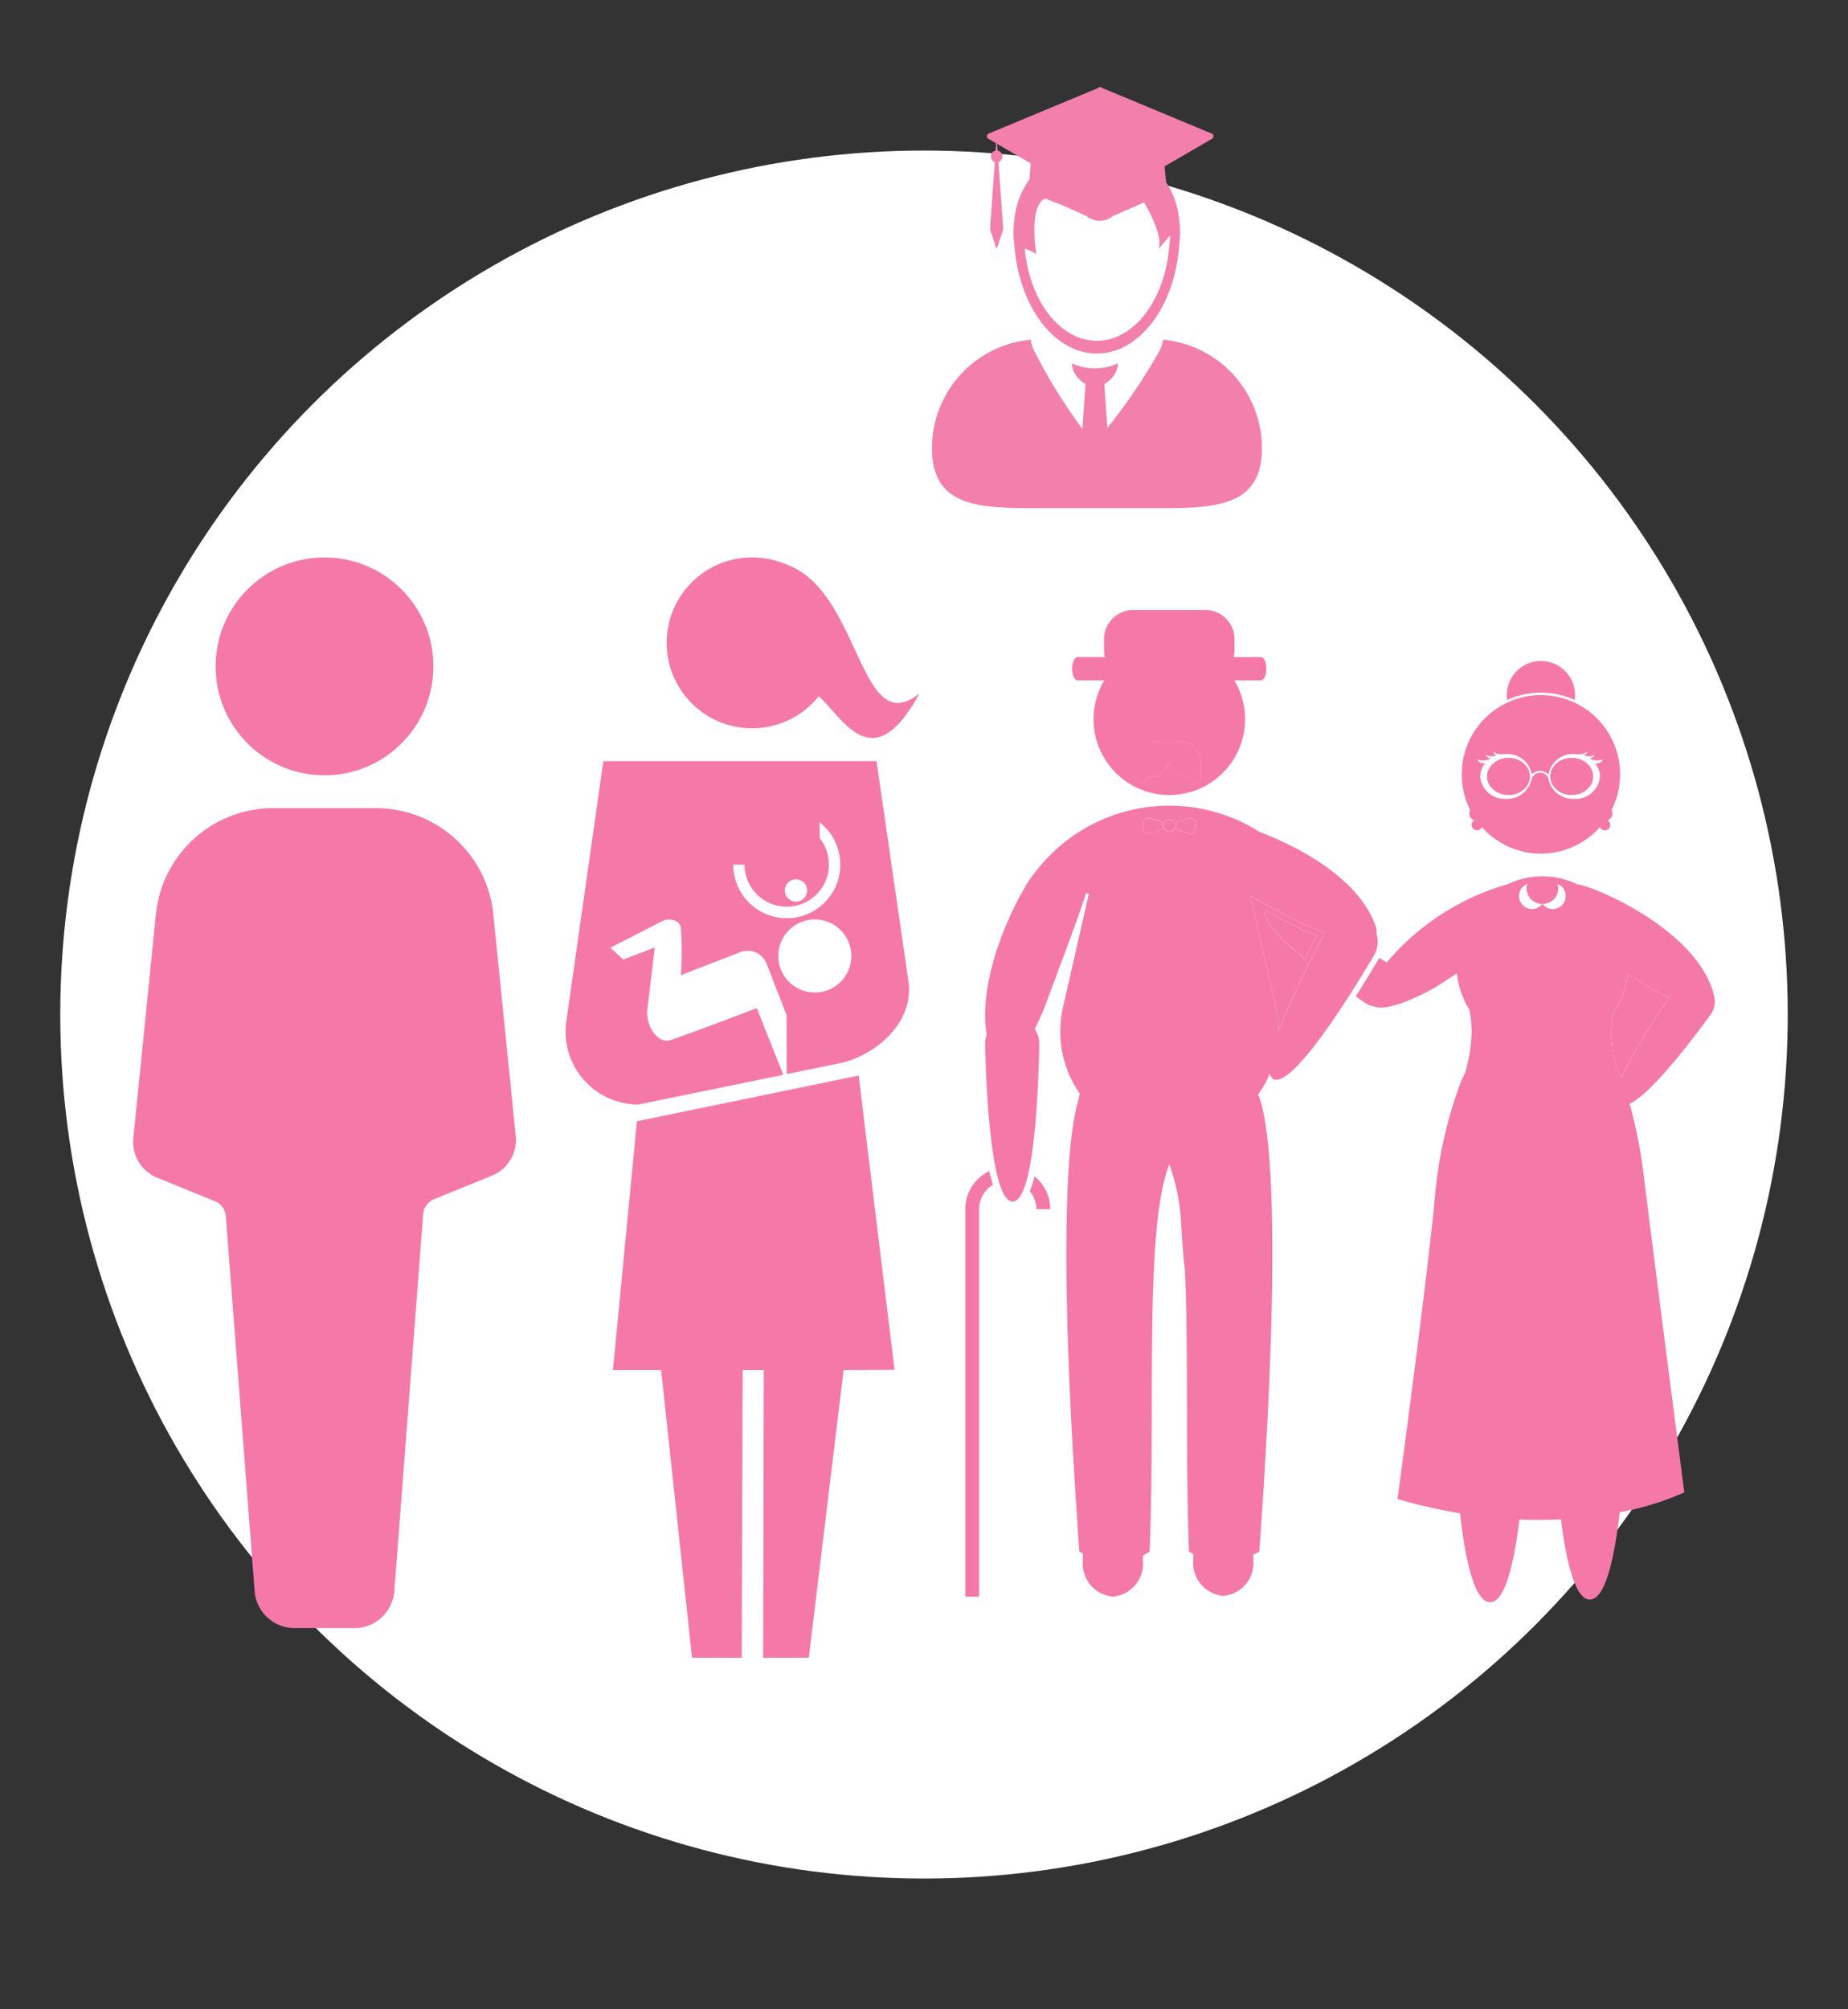<svg xmlns="http://www.w3.org/2000/svg" width="92" height="100" viewBox="0 0 92 100">
  <rect x="0" y="0" width="92" height="100" fill="#333333" stroke="none"/>
  <g id="Grupo_24812" data-name="Grupo 24812" transform="translate(-902 -3379)">
    <g id="Grupo_24811" data-name="Grupo 24811" transform="translate(3)">
      <circle id="Elipse_1535" data-name="Elipse 1535" cx="43" cy="43" r="43" transform="translate(902 3386.493)" fill="#fff"/>
      <ellipse id="Elipse_1441" data-name="Elipse 1441" cx="5.421" cy="5.421" rx="5.421" ry="5.421" transform="translate(909.734 3406.744)" fill="#f579a8"/>
      <path id="Trazado_10436" data-name="Trazado 10436" d="M39.969,49.9H34.855a5.867,5.867,0,0,0-5.83,5.216L27.9,66.264a1.923,1.923,0,0,0,1.227,2.045l2.761,1.125a.891.891,0,0,1,.614.818l1.432,18.614a1.994,1.994,0,0,0,1.943,1.841h3.068a1.994,1.994,0,0,0,1.943-1.841L42.321,70.15a.891.891,0,0,1,.614-.818L45.7,68.207a1.923,1.923,0,0,0,1.227-2.045L45.8,55.014A5.872,5.872,0,0,0,39.969,49.9Z" transform="translate(877.743 3369.322)" fill="#f579a8"/>
      <g id="Grupo_24240" data-name="Grupo 24240" transform="translate(927.155 3406.745)">
        <path id="Trazado_9496" data-name="Trazado 9496" d="M52.07,33.477l-1.6-11.037h-13.6L35.012,35.494a3.626,3.626,0,0,0,3.6,4.035l7.218-1.478-1.32-3.321c-1.231.471-3.139,1.193-4.261,1.581-.709.245-1.277-.763-1.189-1.507l.372-3.092-1.568.6-.65-.584,2.6-1.331c.337-.164.844-.055.907.314a14.164,14.164,0,0,1,.006,2.381l2.957-1.146a1.018,1.018,0,0,1,1.317.581l.383.988.3.766.312.8v2.934l2.467-.505C50.184,37.224,52.314,35.627,52.07,33.477Zm-5.609-5.155a.555.555,0,1,1-.555.555A.555.555,0,0,1,46.461,28.322Zm-3.126-.73H43.9a2.1,2.1,0,1,0,3.74-1.319v-.765l.009-.012a2.665,2.665,0,1,1-4.312,2.1Zm4.72,6.239a1.818,1.818,0,1,1,1.038-2.352A1.818,1.818,0,0,1,48.056,33.831Z" transform="translate(-34.989 -12.303)" fill="#f579a8"/>
        <path id="Trazado_9497" data-name="Trazado 9497" d="M49.116,6.369a4.188,4.188,0,0,0-1.237-.318,4.252,4.252,0,1,0,2.865,6.889c1.172.985,2.661,4.2,5.011-.14C52.752,15.207,52.857,7.67,49.116,6.369Z" transform="translate(-38.142 -6.03)" fill="#f579a8"/>
        <path id="Trazado_9498" data-name="Trazado 9498" d="M51.04,47.767,40,50.043,38.807,62.429l2.4,0,1.537,14.312H45.22l.045-14.312h1.052l-.032,14.312h2.273l1.733-14.312,2.536-.013Z" transform="translate(-36.448 -21.984)" fill="#f579a8"/>
      </g>
      <path id="Trazado_9432" data-name="Trazado 9432" d="M34.464,26.287c.019.091.038.22.1.255a.233.233,0,0,0,.321-.077.886.886,0,0,1,.211-.2.33.33,0,0,0,.14.012.916.916,0,0,0,.649-.45,2.454,2.454,0,0,0,.153-.287,2.409,2.409,0,0,0,.153.287.916.916,0,0,0,.649.45.329.329,0,0,0,.14-.012.865.865,0,0,1,.211.2.232.232,0,0,0,.321.077c.063-.035.083-.164.1-.255a.934.934,0,0,0-.006-.222h0a5.369,5.369,0,0,0-.033-.709,1.057,1.057,0,0,0-1.112-.856,2.978,2.978,0,0,0-.429.153,3.023,3.023,0,0,0-.429-.153,1.058,1.058,0,0,0-1.112.856,5.284,5.284,0,0,0-.033.709h0A1.1,1.1,0,0,0,34.464,26.287Z" transform="translate(921.174 3391.385)" fill="#f579a8"/>
      <path id="Trazado_9433" data-name="Trazado 9433" d="M71.7,43.507a1.074,1.074,0,0,0,.163-.945c0-.008,0-.014,0-.023-.838-3.305-6.119-5.465-6.785-5.5a4.014,4.014,0,0,0-3.486-.011,12.3,12.3,0,0,0-6.017,3.893c-.1-.06-.22-.136-.375-.23-.191.331-.623,1.065-1.169,1.921.311.214.5.342.5.342a1.133,1.133,0,0,0,.456.169c.63.251,2.354-.564,3.082-1.013.253-.156.616-.392,1-.649a4.241,4.241,0,0,0,.623,1.815A6.16,6.16,0,0,1,59.8,44.4a7.73,7.73,0,0,1-.331,2.039h0c-.05.092-.095.188-.139.284l-.007-.006a21.566,21.566,0,0,0-1.314,5.486h0c-.009.116-.021.24-.033.37s-.031.285-.042.432c-.432,4.359-1.823,14.62-1.823,14.62a26.755,26.755,0,0,0,3.11.712c.269,2.348.725,4.425,1.5,4.425.737,0,1.186-1.9,1.46-4.12.73.031,1.419.026,2.063-.007.275,2.166.721,3.994,1.444,3.994.763,0,1.217-2.032,1.487-4.348a13.756,13.756,0,0,0,3.213-.986s-1.612-12.452-2.065-16.127a25.16,25.16,0,0,0-.652-3.215C68.957,47.368,71.7,43.507,71.7,43.507Zm-8.891-5.244a.647.647,0,0,1-.242-1.247.774.774,0,0,0-.032.21.788.788,0,0,0,.78.788A.641.641,0,0,1,62.809,38.263Zm1.026,0a.644.644,0,0,1-.505-.249.788.788,0,0,0,.783-.788.767.767,0,0,0-.032-.209.647.647,0,0,1-.245,1.246Zm3.427,8.365a4.3,4.3,0,0,0-.237-.426,6.086,6.086,0,0,1-.273-1.8,6.011,6.011,0,0,1,.083-.947,4.248,4.248,0,0,0,.735-1.983c.387.257.75.493,1,.649a9.808,9.808,0,0,0,1.069.556A29,29,0,0,0,67.262,46.628Z" transform="translate(912.462 3385.979)" fill="#f579a8"/>
      <path id="Trazado_9434" data-name="Trazado 9434" d="M69.281,18.893a4.035,4.035,0,0,1,1.683.369,1.741,1.741,0,0,0,.019-.242,1.7,1.7,0,0,0-3.4,0,1.661,1.661,0,0,0,.019.242A4.038,4.038,0,0,1,69.281,18.893Z" transform="translate(906.43 3394.578)" fill="#f579a8"/>
      <path id="Trazado_9435" data-name="Trazado 9435" d="M44.575,38.386,45.739,43.5c.036.118.056.242.083.363.018.078.038.154.053.233.006.034.017.066.023.1l.02.088h-.007c.012.077.019.155.028.233,0,.026.007.05.009.076a4.8,4.8,0,0,1,.029.5c0,.013,0,.025,0,.037a45.053,45.053,0,0,1,2.319-4.916,10.578,10.578,0,0,1-1.126-.458C46.558,39.463,45.4,38.846,44.575,38.386ZM47.29,41.52c-1.18-.954-2.194-1.944-1.928-2.356,0-.007.012-.011.016-.017.63.339,1.271.674,1.666.866.238.116.536.242.847.358C47.677,40.772,47.479,41.151,47.29,41.52Z" transform="translate(916.67 3385.2)" fill="#f579a8"/>
      <path id="Trazado_9436" data-name="Trazado 9436" d="M35.366,32.157l.479-.165a.162.162,0,0,0,.077-.153v-.095a.161.161,0,0,0-.077-.153l-.479-.165c-.193-.067-.409.024-.409.227v.276C34.957,32.133,35.173,32.223,35.366,32.157Z" transform="translate(920.951 3388.309)" fill="#f579a8"/>
      <ellipse id="Elipse_1335" data-name="Elipse 1335" cx="0.296" cy="0.296" rx="0.296" ry="0.296" transform="translate(956.915 3419.803)" fill="#f579a8"/>
      <path id="Trazado_9437" data-name="Trazado 9437" d="M77.042,47.337a5.848,5.848,0,0,0,.19,2.746,4.365,4.365,0,0,1,.237.426,28.867,28.867,0,0,1,2.38-3.949A10.009,10.009,0,0,1,78.781,46c-.253-.156-.617-.392-1-.649A4.249,4.249,0,0,1,77.042,47.337Z" transform="translate(902.254 3382.098)" fill="#f579a8"/>
      <path id="Trazado_9438" data-name="Trazado 9438" d="M38.48,32.157c.193.067.409-.024.409-.227v-.276c0-.2-.216-.294-.409-.227L38,31.591a.162.162,0,0,0-.077.153v.095a.161.161,0,0,0,.077.153Z" transform="translate(919.631 3388.309)" fill="#f579a8"/>
      <path id="Trazado_9439" data-name="Trazado 9439" d="M24.79,64.288a1.411,1.411,0,0,1,.325.894h.693a2.1,2.1,0,0,0-.783-1.631A5.8,5.8,0,0,1,24.79,64.288Z" transform="translate(925.478 3373.997)" fill="#f579a8"/>
      <path id="Trazado_9440" data-name="Trazado 9440" d="M19,64.891H19v.079h0V84.254h.689V64.971h0a1.417,1.417,0,0,1,.691-1.215q-.1-.311-.19-.68A2.11,2.11,0,0,0,19,64.891Z" transform="translate(928.056 3374.209)" fill="#f579a8"/>
      <path id="Trazado_9441" data-name="Trazado 9441" d="M45.977,39.758c0,.006-.012.01-.016.017-.267.412.748,1.4,1.928,2.356.189-.369.386-.748.6-1.149-.311-.117-.609-.242-.847-.358C47.247,40.431,46.607,40.1,45.977,39.758Z" transform="translate(916.072 3384.59)" fill="#f579a8"/>
      <path id="Trazado_9442" data-name="Trazado 9442" d="M40.264,36.654a.748.748,0,0,0-.049-.4c-.834-2.3-3.686-3.856-5.767-4.65a8.378,8.378,0,0,0-11.12,1.945,5.4,5.4,0,0,0-.631.935c-.035.06-.073.119-.107.181h0c-.894,1.618-2.122,4.6-1.726,7.048a1.337,1.337,0,0,0-.078.436S20.889,50,22.156,50s1.323-7.855,1.323-7.855a1.335,1.335,0,0,0-.225-.739,10.716,10.716,0,0,0,.509-1.127c.353-.948,1.934-5.127,2.036-5.611h.154l-1.217,5.339c-.017.06-.027.124-.042.185-.028.111-.055.222-.077.335,0,.009,0,.019-.007.028l-.02.087H24.6c0,.027-.006.054-.01.08-.017.112-.033.223-.043.336,0,.041,0,.084-.006.125-.007.114-.017.227-.017.344a5.407,5.407,0,0,0,.974,3.1c-.027.12-.053.246-.08.377-.4,1.267-1.124,5.91.06,22.417,0,0,.063.039.174.095V67.9a1.644,1.644,0,0,0,1.493,1.762h.008A1.644,1.644,0,0,0,28.645,67.9v-.29a3.1,3.1,0,0,0,.333-.191c.288-7.518-.264-16.164.98-19.267a10.641,10.641,0,0,1,.567,2.592c.038.706.08,1.358.12,1.813.021.242.05.542.089.872.179,3.98.022,9.215.2,13.99.07.047.141.084.213.123v.321a1.644,1.644,0,0,0,1.493,1.762h.008a1.644,1.644,0,0,0,1.493-1.762v-.292a2.869,2.869,0,0,0,.295-.152c1.326-18.474.26-22.09-.064-22.741a5.424,5.424,0,0,0,.589-1.045.4.4,0,0,0,.16.266c1.1.624,5.036-6.172,5.036-6.172A1.34,1.34,0,0,0,40.264,36.654Zm-9.966-5.4a.161.161,0,0,1,.077-.153l.479-.165c.193-.067.409.024.409.227v.276c0,.2-.216.294-.409.227l-.479-.165a.162.162,0,0,1-.077-.153ZM29.955,31a.3.3,0,1,1-.3.3A.3.3,0,0,1,29.955,31Zm-1.3.158c0-.2.216-.294.409-.227l.479.165a.162.162,0,0,1,.077.153v.095a.161.161,0,0,1-.077.153l-.479.165c-.193.067-.409-.024-.409-.227Zm6.737,10.373c0-.013,0-.025,0-.037a4.791,4.791,0,0,0-.029-.5c0-.026-.006-.05-.009-.076-.009-.078-.017-.156-.028-.233h.007l-.02-.088c-.006-.034-.017-.067-.023-.1-.015-.079-.034-.156-.053-.233-.027-.122-.047-.245-.083-.363l-1.164-5.117c.823.46,1.984,1.077,2.593,1.374a10.748,10.748,0,0,0,1.126.458A44.983,44.983,0,0,0,35.389,41.534Z" transform="translate(927.257 3388.8)" fill="#f579a8"/>
      <ellipse id="Elipse_1336" data-name="Elipse 1336" cx="1.062" cy="0.92" rx="1.062" ry="0.92" transform="translate(973.036 3416.723)" fill="#f579a8"/>
      <ellipse id="Elipse_1337" data-name="Elipse 1337" cx="1.062" cy="0.92" rx="1.062" ry="0.92" transform="translate(976.183 3416.723)" fill="#f579a8"/>
      <g id="Grupo_23663" data-name="Grupo 23663" transform="translate(971.768 3413.599)">
        <ellipse id="Elipse_1338" data-name="Elipse 1338" cx="1.062" cy="0.92" rx="1.062" ry="0.92" transform="translate(4.415 3.124)" fill="#f579a8"/>
        <ellipse id="Elipse_1339" data-name="Elipse 1339" cx="1.062" cy="0.92" rx="1.062" ry="0.92" transform="translate(1.268 3.124)" fill="#f579a8"/>
        <path id="Trazado_9443" data-name="Trazado 9443" d="M71.427,24.329a3.943,3.943,0,1,0-7.464,1.77.375.375,0,0,0-.042.166.38.38,0,0,0,.241.353.265.265,0,0,0-.13.225.269.269,0,0,0,.514.11,3.93,3.93,0,0,0,5.874,0,.268.268,0,1,0,.385-.336.38.38,0,0,0,.241-.353A.375.375,0,0,0,71,26.1,3.908,3.908,0,0,0,71.427,24.329Zm-1.257-.559a1.011,1.011,0,0,1,.254.66,1.21,1.21,0,0,1-1.286,1.115,1.242,1.242,0,0,1-1.266-.938.41.41,0,0,0-.432-.359.414.414,0,0,0-.421.317,1.232,1.232,0,0,1-1.271.979,1.21,1.21,0,0,1-1.286-1.115,1.014,1.014,0,0,1,.254-.66c-.229.088-.551-.263-.288-.153A.8.8,0,0,0,65,23.529l.011-.008-.014,0c-.169.048-.327-.245-.173-.136.119.084.362.028.466,0-.158,0-.219-.28-.113-.154s.462.087.462.087l0,.006c.038,0,.075-.01.114-.01a1.225,1.225,0,0,1,1.274,1.013.586.586,0,0,1,.838.013,1.222,1.222,0,0,1,1.276-1.026c.039,0,.076.007.114.01l0-.006s.355.041.462-.087.045.156-.113.154c.1.03.347.086.466,0,.154-.109,0,.183-.174.136l-.014,0,.011.008a.8.8,0,0,0,.569.089C70.721,23.507,70.4,23.858,70.17,23.771Z" transform="translate(-63.54 -20.386)" fill="#f579a8"/>
      </g>
      <g id="Grupo_23664" data-name="Grupo 23664" transform="translate(952.376 3409.361)">
        <path id="Trazado_9444" data-name="Trazado 9444" d="M37.615,26.065a5.367,5.367,0,0,0-.033-.709A1.057,1.057,0,0,0,36.47,24.5a2.978,2.978,0,0,0-.429.153,3.047,3.047,0,0,0-.429-.153,1.058,1.058,0,0,0-1.112.856,5.282,5.282,0,0,0-.033.709h0a.964.964,0,0,0-.006.222c.019.091.038.22.1.255a.232.232,0,0,0,.321-.077.886.886,0,0,1,.211-.2.33.33,0,0,0,.14.012.916.916,0,0,0,.649-.45,2.453,2.453,0,0,0,.153-.287,2.368,2.368,0,0,0,.153.287.916.916,0,0,0,.649.45.329.329,0,0,0,.14-.012.865.865,0,0,1,.211.2.232.232,0,0,0,.321.077c.063-.035.083-.164.1-.255a.934.934,0,0,0-.006-.222Z" transform="translate(-31.203 -17.977)" fill="#f579a8"/>
        <path id="Trazado_9445" data-name="Trazado 9445" d="M37.991,15.093h-1.36a1.454,1.454,0,0,0,.042-.343V14.2a1.455,1.455,0,0,0-1.455-1.455H31.633A1.455,1.455,0,0,0,30.178,14.2v.546a1.458,1.458,0,0,0,.042.343h-1.36c-.149,0-.27.26-.27.581s.12.581.27.581h1.328a3.772,3.772,0,1,0,6.479,0h1.323c.149,0,.27-.26.27-.581S38.14,15.093,37.991,15.093Zm-2.986,5.967c-.019.091-.038.22-.1.255a.232.232,0,0,1-.321-.077.886.886,0,0,0-.211-.2.33.33,0,0,1-.14.012.916.916,0,0,1-.649-.45,2.456,2.456,0,0,1-.153-.287,2.367,2.367,0,0,1-.153.287.916.916,0,0,1-.649.45.329.329,0,0,1-.14-.012.865.865,0,0,0-.211.2.232.232,0,0,1-.321.077c-.063-.035-.083-.164-.1-.255a.934.934,0,0,1,.006-.222h0a5.368,5.368,0,0,1,.033-.709A1.057,1.057,0,0,1,33,19.273a2.978,2.978,0,0,1,.429.153,3.022,3.022,0,0,1,.429-.153,1.058,1.058,0,0,1,1.112.856,5.282,5.282,0,0,1,.033.709h0A1.065,1.065,0,0,1,35.005,21.059Z" transform="translate(-28.591 -12.749)" fill="#f579a8"/>
      </g>
      <g id="Grupo_23673" data-name="Grupo 23673" transform="translate(945.391 3383.338)">
        <g id="Grupo_23671" data-name="Grupo 23671" transform="translate(0 2.864)">
          <path id="Trazado_9455" data-name="Trazado 9455" d="M44.639,44.295c1.866,0,3.4-2.059,3.6-4.707a4.07,4.07,0,0,0,.041-.524l-.583.67c.321-.711-.823-2.522-.823-2.522-1.928,1.394-4.794,0-4.794,0-.865.341-.455,2.774-.455,2.774a1.751,1.751,0,0,0-.576-.27C41.288,42.3,42.8,44.295,44.639,44.295Z" transform="translate(-36.426 -34.536)" fill="none"/>
          <path id="Trazado_9456" data-name="Trazado 9456" d="M58.328,55.2v0a1.07,1.07,0,0,1-.068.279A1.074,1.074,0,0,0,58.328,55.2Z" transform="translate(-46.834 -45.413)" fill="none"/>
          <path id="Trazado_9457" data-name="Trazado 9457" d="M39.684,35.473c0,.04.006.078.009.117.262,2.96,1.993,5.246,4.09,5.246,2.125,0,3.875-2.346,4.1-5.361a4.637,4.637,0,0,0,0-1.328,4.121,4.121,0,0,0-8.2,0,4.572,4.572,0,0,0-.048.662c0,.092,0,.183.009.273C39.653,35.214,39.665,35.345,39.684,35.473Zm1.542-2.354s2.866,1.394,4.794,0c0,0,1.144,1.811.823,2.522l.583-.67a4.069,4.069,0,0,1-.041.524c-.2,2.647-1.734,4.707-3.6,4.707-1.835,0-3.351-1.993-3.589-4.578a1.743,1.743,0,0,1,.576.27S40.361,33.46,41.225,33.119Z" transform="translate(-35.571 -30.443)" fill="#f380ac"/>
          <path id="Trazado_9458" data-name="Trazado 9458" d="M41.366,55.065c-.168-.031-.337-.055-.509-.07h0a.153.153,0,0,1,0,.023.427.427,0,0,1-.008.06v0a1.069,1.069,0,0,1-.068.279,1.085,1.085,0,0,0,.068-.279,1.964,1.964,0,0,1-.173.486,28.284,28.284,0,0,1-2.585,3.815l-.153-2.183a1.307,1.307,0,0,0,.512-.482,1.045,1.045,0,0,0,.164-.542,2.735,2.735,0,0,1-2.289,0,1.028,1.028,0,0,0,.142.5,1.31,1.31,0,0,0,.534.52l-.157,2.241A27.226,27.226,0,0,1,34.4,55.453h0a1.815,1.815,0,0,1-.111-.368h0a.618.618,0,0,1-.008-.067h0c0-.008,0-.015,0-.023h0c-.081.008-.162.017-.243.028l-.014,0a5.423,5.423,0,0,0-4.666,5.37c0,2.994,2.427,2.987,5.421,2.987h5.583c2.994,0,5.422.007,5.422-2.987A5.425,5.425,0,0,0,41.366,55.065Z" transform="translate(-29.352 -45.29)" fill="#f380ac"/>
        </g>
        <g id="Grupo_23672" data-name="Grupo 23672" transform="translate(2.743)">
          <path id="Trazado_9459" data-name="Trazado 9459" d="M45.186,34.535a.139.139,0,0,1-.2,0l-3.333-1.959-.111,1.418,2.889,1.292a1.028,1.028,0,0,0,1.305,0l2.7-1.183L48.3,32.712Z" transform="translate(-39.469 -28.869)" fill="#f380ac"/>
          <path id="Trazado_9460" data-name="Trazado 9460" d="M47.517,25.523l-5.472-2.277a.164.164,0,0,0-.233,0l-5.472,2.277a.165.165,0,0,0,0,.233l.408.236-.026.361a.3.3,0,0,0-.041.574l-.239,3.343.33.989.33-.989-.239-3.343a.3.3,0,0,0-.041-.574l-.024-.332.571.331.023.013,4.421,2.558a.164.164,0,0,0,.233,0l4.2-2.429.246-.142,1.029-.6A.165.165,0,0,0,47.517,25.523Z" transform="translate(-36.291 -23.198)" fill="#f380ac"/>
        </g>
      </g>
    </g>
    <rect id="Rectángulo_5782" data-name="Rectángulo 5782" width="92" height="100" transform="translate(902 3379)" fill="none"/>
  </g>
</svg>

